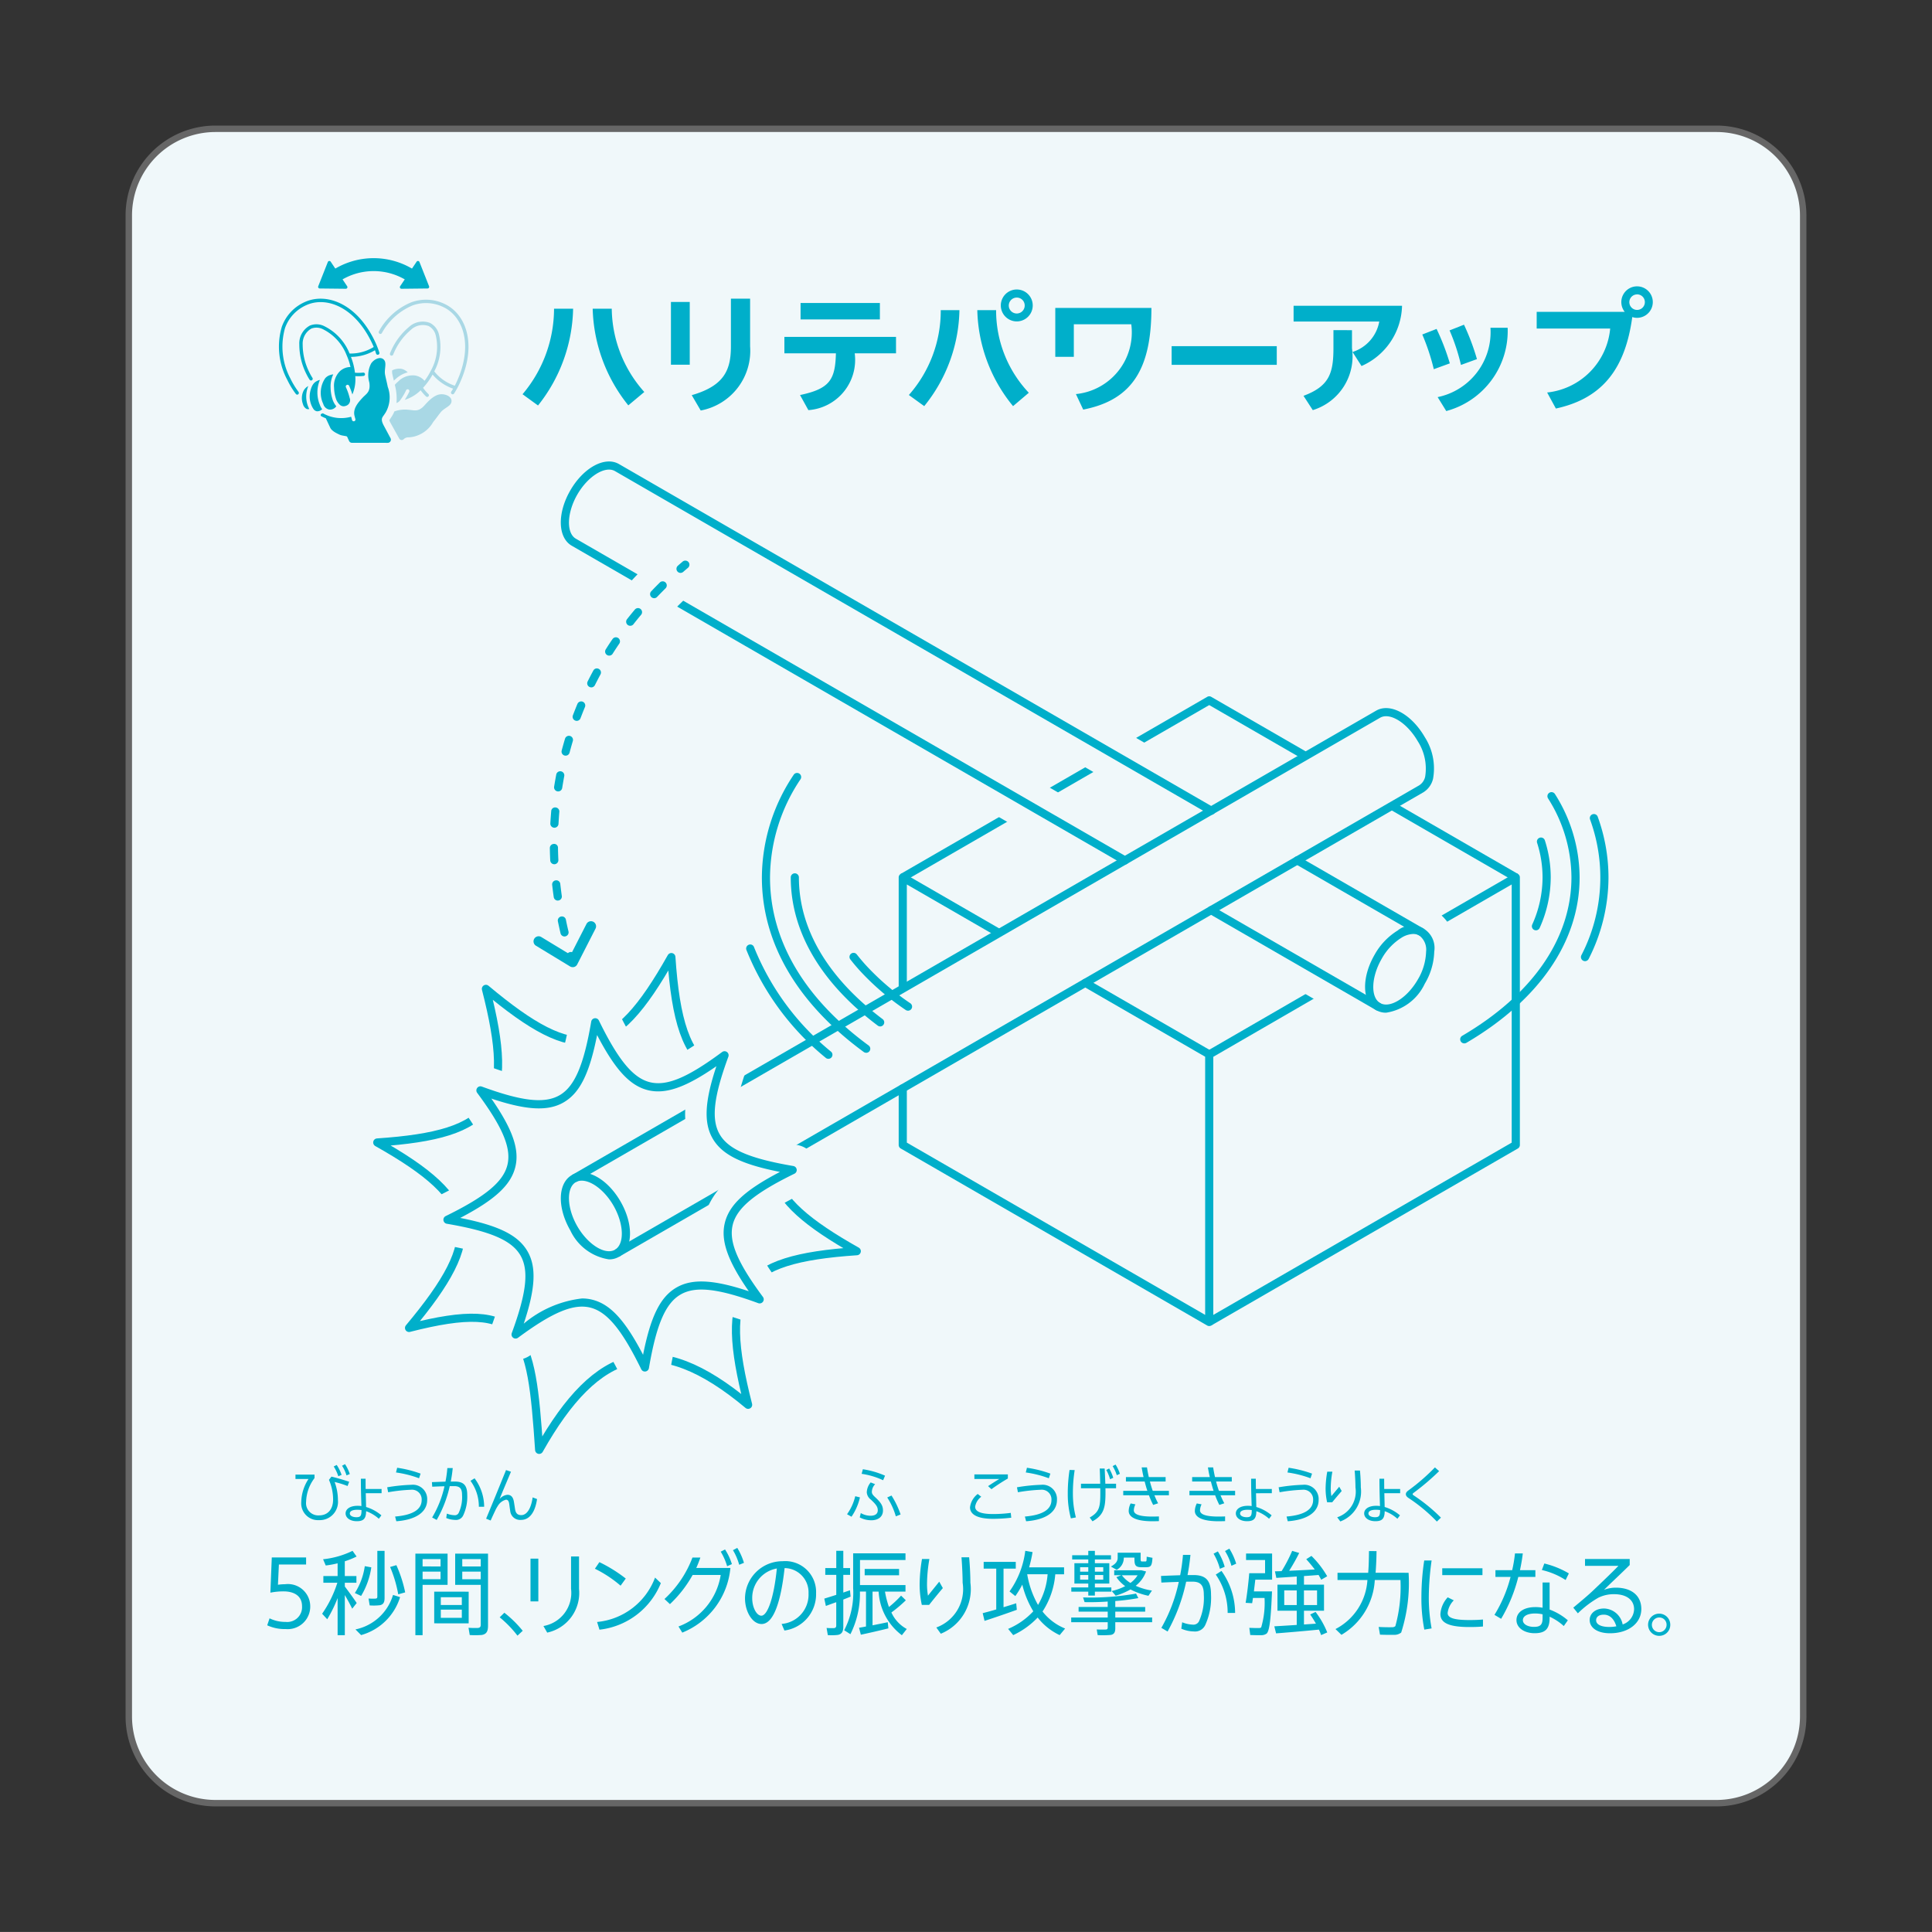 <svg xmlns="http://www.w3.org/2000/svg" viewBox="0 0 75 74.999"><rect x="0" y="0" width="75" height="74.999" fill="#333333" stroke="none"/><defs><style>.cls-1,.cls-6{fill:none;}.cls-2{fill:#f0f8fa;}.cls-3{fill:#666;}.cls-4{fill:#00afca;}.cls-5{fill:#a9d8e5;}.cls-6{stroke:#00afca;stroke-linecap:round;stroke-linejoin:round;stroke-width:0.316px;}</style></defs><title>アセット 4002</title><g id="レイヤー_2" data-name="レイヤー 2"><g id="レイヤー_2-2" data-name="レイヤー 2"><path class="cls-1" d="M8.363-0H66.638a8.361,8.361,0,0,1,8.361,8.361V66.637a8.362,8.362,0,0,1-8.362,8.362H8.362A8.361,8.361,0,0,1,0,66.638V8.362A8.362,8.362,0,0,1,8.363-0Z" transform="translate(75 -0) rotate(90)"/><rect class="cls-2" x="5" y="5" width="65" height="65" rx="3.362" transform="translate(74.999 -0) rotate(90)"/><path class="cls-3" d="M66.638,70.124H8.362A3.49,3.49,0,0,1,4.875,66.638V8.361A3.49,3.49,0,0,1,8.362,4.875H66.638A3.49,3.49,0,0,1,70.125,8.361V66.638A3.49,3.49,0,0,1,66.638,70.124ZM8.362,5.125A3.241,3.241,0,0,0,5.125,8.361V66.638A3.241,3.241,0,0,0,8.362,69.874H66.638A3.241,3.241,0,0,0,69.875,66.638V8.361A3.241,3.241,0,0,0,66.638,5.125Z"/><path class="cls-4" d="M33.055,58.879l-.173-.097a1.973,1.973,0,0,0,.318-.699l.183.045A2.178,2.178,0,0,1,33.055,58.879Zm.764.137a.94.94,0,0,1-.444-.111l.041-.168a.762.762,0,0,0,.377.104c.18,0,.282-.073.282-.211,0-.123-.052-.215-.268-.415a.385.385,0,0,1-.159-.282.63.63,0,0,1,.152-.386l.173.069a.441.441,0,0,0-.128.297c0,.078.045.131.14.218.225.208.292.334.292.51C34.276,58.867,34.11,59.017,33.818,59.017Zm.464-1.553a2.967,2.967,0,0,0-.834-.249l.047-.178a3.387,3.387,0,0,1,.861.249Zm.493,1.401a2.697,2.697,0,0,0-.334-.732l.166-.076a3.394,3.394,0,0,1,.353.735Z"/><path class="cls-4" d="M13.493,57.687a3.721,3.721,0,0,0-.503-.156,2,2,0,0,1,.128.7.708.708,0,0,1-.73.78.652.652,0,0,1-.693-.702,1.69,1.69,0,0,1,.28-.894h-.505v-.171h.74v.135a1.588,1.588,0,0,0-.327.922.474.474,0,0,0,.502.526c.337,0,.546-.23.546-.619a1.923,1.923,0,0,0-.161-.761l.097-.125c.261.064.498.137.688.199Zm-.36-.379a1.623,1.623,0,0,0-.178-.38l.116-.059a1.653,1.653,0,0,1,.19.386Zm.318-.033a1.449,1.449,0,0,0-.173-.375l.116-.062a1.621,1.621,0,0,1,.185.384Z"/><path class="cls-4" d="M14.706,58.958a1.47,1.47,0,0,0-.493-.294c-.005.287-.095.389-.363.389-.263,0-.434-.135-.434-.301,0-.173.175-.297.467-.297a.963.963,0,0,1,.147.01c-.007-.242-.021-.602-.021-1.062h.183c0,.142.002.277.002.4h.619v.164h-.614c.005.216.01.396.012.534a1.64,1.64,0,0,1,.595.325Zm-.835-.349c-.192,0-.291.054-.291.145,0,.085.107.144.256.144.164,0,.197-.057.197-.277A1.171,1.171,0,0,0,13.871,58.609Z"/><path class="cls-4" d="M15.385,59.055l-.047-.183c.709-.059,1.031-.285,1.031-.642a.375.375,0,0,0-.412-.398,6.602,6.602,0,0,0-.889.097l-.038-.192a6.752,6.752,0,0,1,.939-.097.556.556,0,0,1,.614.59C16.582,58.699,16.146,59,15.385,59.055Zm.882-1.669a4.191,4.191,0,0,0-.894-.225l.045-.183a4.56,4.56,0,0,1,.91.228Z"/><path class="cls-4" d="M17.498,57.516c.055-.002.109-.002.157-.002.353,0,.483.156.483.519a1.693,1.693,0,0,1-.156.794.307.307,0,0,1-.32.175.921.921,0,0,1-.339-.073l.024-.171a.876.876,0,0,0,.289.062.167.167,0,0,0,.166-.081,1.429,1.429,0,0,0,.135-.704c0-.244-.08-.344-.31-.344-.05,0-.107,0-.168.002a4.634,4.634,0,0,1-.507,1.311l-.176-.095a4.093,4.093,0,0,0,.479-1.212c-.147.002-.308.01-.476.017l-.012-.178c.194-.007.37-.014.526-.019a4.454,4.454,0,0,0,.073-.526h.209A5.27,5.27,0,0,1,17.498,57.516Zm1.091.977a1.689,1.689,0,0,0-.325-1.008l.159-.097a1.854,1.854,0,0,1,.372,1.105Z"/><path class="cls-4" d="M20.228,59.002a.385.385,0,0,1-.422-.353c-.017-.102-.029-.202-.038-.27-.017-.105-.05-.161-.128-.161a.522.522,0,0,0-.315.242,1.265,1.265,0,0,0-.1.18c-.059.125-.104.22-.178.386l-.176-.071c.216-.517.517-1.252.773-1.887l.192.064c-.187.448-.332.78-.441,1.059a.459.459,0,0,1,.303-.163c.154,0,.223.107.251.265.017.1.029.183.045.287.026.18.111.237.242.237.204,0,.377-.23.441-.688l.171.064C20.778,58.683,20.57,59.002,20.228,59.002Z"/><path class="cls-4" d="M38.547,58.96c-.614,0-.891-.173-.891-.446a.772.772,0,0,1,.299-.519l.137.109a.605.605,0,0,0-.237.384c0,.168.168.287.7.287a5.302,5.302,0,0,0,.683-.045l.019.187A5.94,5.94,0,0,1,38.547,58.96ZM38.488,57.81l-.131-.119c.152-.102.318-.207.436-.278h-.968v-.178h1.3v.161A7.237,7.237,0,0,0,38.488,57.81Z"/><path class="cls-4" d="M39.833,59.055l-.047-.183c.709-.059,1.031-.285,1.031-.642a.375.375,0,0,0-.412-.398,6.602,6.602,0,0,0-.889.097l-.038-.192a6.752,6.752,0,0,1,.939-.097.556.556,0,0,1,.614.59C41.03,58.699,40.594,59,39.833,59.055Zm.882-1.669a4.191,4.191,0,0,0-.894-.225l.045-.183a4.56,4.56,0,0,1,.91.228Z"/><path class="cls-4" d="M41.572,58.943a3.538,3.538,0,0,1-.121-.917,6.052,6.052,0,0,1,.069-.963l.199.005a5.797,5.797,0,0,0-.069.951,3.656,3.656,0,0,0,.116.887Zm.839.114-.109-.147c.384-.218.412-.42.412-.965,0-.05,0-.107-.002-.171h-.749V57.599h.747c-.005-.199-.009-.42-.019-.59h.192c.01.171.019.391.026.59h.417v.176h-.413c.002.061.002.119.002.166C42.916,58.531,42.847,58.818,42.411,59.057Zm.681-1.634a1.578,1.578,0,0,0-.147-.358l.112-.059a1.568,1.568,0,0,1,.159.363Zm.261-.156a1.561,1.561,0,0,0-.161-.353l.114-.059a1.564,1.564,0,0,1,.168.358Z"/><path class="cls-4" d="M44.814,58.047a2.863,2.863,0,0,0,.144.31l-.192.064a3.213,3.213,0,0,1-.164-.375h-.998v-.173h.936c-.038-.114-.073-.235-.104-.361h-.728v-.173h.685c-.029-.121-.052-.247-.074-.375h.207c.019.125.042.251.071.375h.652v.173h-.609a3.726,3.726,0,0,0,.109.361h.628v.173ZM44.743,59.055c-.633,0-.927-.154-.927-.401a.667.667,0,0,1,.076-.291l.185.036a.562.562,0,0,0-.062.232c0,.166.254.242.716.242.059,0,.159-.002.258-.005V59.05C44.904,59.052,44.807,59.055,44.743,59.055Z"/><path class="cls-4" d="M47.382,58.047a2.937,2.937,0,0,0,.145.31l-.192.064a3.211,3.211,0,0,1-.163-.375h-.998v-.173h.937c-.038-.114-.073-.235-.104-.361h-.728v-.173h.685c-.029-.121-.052-.247-.073-.375H47.095c.019.125.043.251.071.375h.652v.173h-.609c.031.126.069.247.109.361h.629v.173Zm-.071,1.008c-.633,0-.927-.154-.927-.401a.671.671,0,0,1,.076-.291l.185.036a.566.566,0,0,0-.061.232c0,.166.254.242.716.242.059,0,.159-.002.258-.005V59.05C47.472,59.052,47.375,59.055,47.311,59.055Z"/><path class="cls-4" d="M49.265,58.958a1.469,1.469,0,0,0-.493-.294c-.005.287-.095.389-.363.389-.263,0-.434-.135-.434-.301,0-.173.176-.297.467-.297a.972.972,0,0,1,.147.01c-.007-.242-.021-.602-.021-1.062h.182c0,.142.003.277.003.4h.619v.164H48.758c.005.216.009.396.012.534a1.64,1.64,0,0,1,.595.325ZM48.431,58.609c-.192,0-.291.054-.291.145,0,.085.107.144.256.144.164,0,.197-.057.197-.277A1.162,1.162,0,0,0,48.431,58.609Z"/><path class="cls-4" d="M49.991,59.055l-.047-.183c.709-.059,1.031-.285,1.031-.642a.375.375,0,0,0-.412-.398,6.602,6.602,0,0,0-.889.097l-.038-.192a6.752,6.752,0,0,1,.939-.097.556.556,0,0,1,.614.59C51.189,58.699,50.752,59,49.991,59.055Zm.882-1.669a4.191,4.191,0,0,0-.894-.225l.045-.183a4.56,4.56,0,0,1,.91.228Z"/><path class="cls-4" d="M51.716,58.318h-.197a2.41,2.41,0,0,1-.059-.541,3.913,3.913,0,0,1,.064-.647h.199a3.72,3.72,0,0,0-.064.64,1.661,1.661,0,0,0,.026.308c.083-.102.197-.235.303-.363l.097.166C51.963,58.021,51.832,58.175,51.716,58.318Zm.315.744-.121-.161a1.05,1.05,0,0,0,.709-1.157c0-.14-.01-.405-.031-.659h.206c.024.249.033.5.033.657A1.238,1.238,0,0,1,52.032,59.062Z"/><path class="cls-4" d="M54.247,58.958a1.465,1.465,0,0,0-.493-.294c-.005.287-.095.389-.363.389-.263,0-.434-.135-.434-.301,0-.173.175-.297.467-.297a.963.963,0,0,1,.147.01c-.007-.242-.021-.602-.021-1.062h.183c0,.142.002.277.002.4h.619v.164h-.614c.005.216.01.396.012.534a1.64,1.64,0,0,1,.595.325Zm-.834-.349c-.192,0-.291.054-.291.145,0,.085.107.144.256.144.164,0,.197-.057.197-.277A1.171,1.171,0,0,0,53.412,58.609Z"/><path class="cls-4" d="M55.779,59.067a6.389,6.389,0,0,0-1.1-.915c-.076-.052-.104-.097-.104-.147,0-.045.021-.09.102-.149a7.876,7.876,0,0,0,1.026-.891l.164.144a9.441,9.441,0,0,1-.969.827c-.043.031-.059.047-.059.066,0,.021.014.031.052.057a6.683,6.683,0,0,1,1.046.856Z"/><path class="cls-4" d="M11.09,63.24a1.615,1.615,0,0,1-.717-.146l.092-.271a1.367,1.367,0,0,0,.621.139.575.575,0,0,0,.639-.609c0-.434-.355-.576-.717-.576a2.602,2.602,0,0,0-.512.05l.055-1.367h1.332v.274H10.827l-.037.786a1.961,1.961,0,0,1,.28-.021.866.866,0,0,1,.973.836A.876.876,0,0,1,11.09,63.24Z"/><path class="cls-4" d="M13.847,62.229l-.174.22c-.068-.139-.174-.338-.287-.53V63.478h-.28V62.037a5.119,5.119,0,0,1-.403.822l-.198-.214a4.452,4.452,0,0,0,.591-1.203h-.543v-.26h.553v-.495a3.571,3.571,0,0,1-.461.085l-.103-.242a3.386,3.386,0,0,0,1.144-.327l.157.221a3.124,3.124,0,0,1-.458.185v.573h.451v.26H13.386v.146C13.553,61.809,13.741,62.069,13.847,62.229Zm.567-1.385a2.981,2.981,0,0,1-.396,1.11L13.775,61.841a2.624,2.624,0,0,0,.386-1.043Zm1.117,1.157a2.202,2.202,0,0,1-1.513,1.473l-.219-.22a1.929,1.929,0,0,0,1.458-1.339ZM14.929,60.204v1.83c0,.164-.044.256-.188.281a2.21,2.21,0,0,1-.39.007l-.044-.267a2.429,2.429,0,0,0,.269.003c.055-.003.072-.029.072-.075V60.204Zm.458.555a5.02,5.02,0,0,1,.342,1.057l-.27.075A4.878,4.878,0,0,0,15.144,60.83Z"/><path class="cls-4" d="M16.405,60.311h.97V61.524h-.97v1.954h-.28V60.311h.28Zm.697.498V60.524h-.697v.285Zm-.697.2v.295h.697v-.295Zm1.789.78v1.228H16.856V61.788Zm-1.082.516h.816v-.302h-.816Zm0,.498h.816v-.317h-.816Zm1.714-2.491h.119v2.798c0,.206-.051.327-.242.359a3.308,3.308,0,0,1-.468.003L18.188,63.19a3.414,3.414,0,0,0,.362.007c.089-.007.113-.05.113-.132V61.524h-.993V60.311h1.157Zm-.164.498V60.524h-.717v.285Zm-.717.2v.295h.717v-.295Z"/><path class="cls-4" d="M20.088,63.496a4.301,4.301,0,0,0-.69-.712l.181-.178a4.442,4.442,0,0,1,.713.701Z"/><path class="cls-4" d="M20.594,62.165V60.506h.304V62.165Zm.649,1.213-.147-.256a1.305,1.305,0,0,0,1.072-1.445V60.421h.31v1.26A1.576,1.576,0,0,1,21.242,63.378Z"/><path class="cls-4" d="M24.091,61.556a4.668,4.668,0,0,0-.997-.658l.174-.256a5.615,5.615,0,0,1,1.024.637Zm-.82,1.708-.092-.299a2.672,2.672,0,0,0,2.25-1.723l.225.214A2.918,2.918,0,0,1,23.272,63.264Z"/><path class="cls-4" d="M27.029,60.869h1.325a3.006,3.006,0,0,1-1.868,2.509l-.147-.238a2.564,2.564,0,0,0,1.639-2H26.888a4.688,4.688,0,0,1-.881,1.132l-.212-.199a4.195,4.195,0,0,0,1.086-1.609h.307C27.144,60.595,27.09,60.734,27.029,60.869Zm1.198-.068a2.353,2.353,0,0,0-.249-.566l.168-.085a2.263,2.263,0,0,1,.266.569Zm.468-.057a2.236,2.236,0,0,0-.242-.566l.168-.089a2.435,2.435,0,0,1,.259.58Z"/><path class="cls-4" d="M30.451,63.297l-.109-.256a1.138,1.138,0,0,0,1.045-1.185.94.94,0,0,0-.929-.983c-.14,1.267-.417,2.171-.895,2.171-.358,0-.642-.484-.642-.996a1.454,1.454,0,0,1,1.458-1.442,1.197,1.197,0,0,1,1.301,1.242A1.419,1.419,0,0,1,30.451,63.297Zm-1.25-1.256c0,.363.171.68.355.68.232,0,.485-.666.601-1.833A1.158,1.158,0,0,0,29.201,62.04Z"/><path class="cls-4" d="M32.464,61.912v-.776h-.427v-.264h.427v-.669h.273v.669h.263v.264h-.263v.687c.092-.032.181-.061.259-.089l.024.246c-.085.036-.181.075-.283.114v1.047c0,.188-.051.299-.219.327a2.133,2.133,0,0,1-.382.007l-.048-.278a2.792,2.792,0,0,0,.283.007c.072-.007.092-.043.092-.107v-.9c-.154.053-.297.107-.403.146l-.061-.285C32.116,62.022,32.286,61.969,32.464,61.912Zm1.154,1.228V61.784h-.236a3.494,3.494,0,0,1-.369,1.655l-.242-.153a3.153,3.153,0,0,0,.348-1.634V60.3h2.032v.26H33.385v.972h1.766v.253h-.796a3.569,3.569,0,0,0,.154.598,3.994,3.994,0,0,0,.471-.441l.184.181a5.186,5.186,0,0,1-.56.473,1.37,1.37,0,0,0,.597.641l-.191.242a2.27,2.27,0,0,1-.902-1.694h-.236v1.31c.208-.043.427-.085.591-.121l.024.239c-.314.078-.792.189-1.069.246L33.348,63.19C33.423,63.176,33.516,63.161,33.618,63.14Zm1.284-2.235v.246H33.567v-.246Z"/><path class="cls-4" d="M36.068,62.303h-.283a3.742,3.742,0,0,1-.085-.812,6.105,6.105,0,0,1,.092-.971h.287a5.78,5.78,0,0,0-.092.961,2.58,2.58,0,0,0,.037.463c.12-.153.283-.352.437-.544l.14.249C36.423,61.859,36.235,62.09,36.068,62.303Zm.454,1.118-.174-.242a1.584,1.584,0,0,0,1.021-1.737c0-.21-.014-.608-.044-.989h.297c.034.374.048.751.048.986A1.869,1.869,0,0,1,36.522,63.421Z"/><path class="cls-4" d="M38.674,62.478V60.894h-.488V60.631H39.432v.263h-.475v1.498c.178-.054.348-.107.492-.153l.024.253c-.369.135-.932.327-1.253.43l-.072-.299C38.281,62.588,38.473,62.539,38.674,62.478Zm2.674.741-.212.256a2.351,2.351,0,0,1-.854-.683,3.118,3.118,0,0,1-.949.683l-.198-.242a2.821,2.821,0,0,0,.977-.683,3.712,3.712,0,0,1-.427-1.035,3.609,3.609,0,0,1-.27.445l-.225-.181a3.446,3.446,0,0,0,.611-1.577l.283.05a5.361,5.361,0,0,1-.133.591h1.356v.271h-.341a3.1,3.1,0,0,1-.495,1.445A2.121,2.121,0,0,0,41.347,63.219Zm-1.052-.915a2.74,2.74,0,0,0,.372-1.192h-.792A3.628,3.628,0,0,0,40.296,62.303Z"/><path class="cls-4" d="M43.002,62.791v-.228H41.871v-.181h1.13v-.21c-.318.022-.639.029-.898.022l-.058-.182a10.004,10.004,0,0,0,2.056-.149l.089.175a8.432,8.432,0,0,1-.895.114v.231h1.161v.181h-1.161v.228H44.726v.181H43.295v.239c0,.149-.044.235-.181.256a3.661,3.661,0,0,1-.502.007l-.037-.22c.12.007.304.007.355.003.054-.003.072-.029.072-.078v-.207H41.584v-.181Zm-.755-1.167v-.15h-.539v-.79h.539v-.146h-.625v-.164h.625v-.171h.256v.171H43.128v.164h-.625v.146h.56v.79h-.56v.15h.639v.164h-.639v.153h-.256v-.153h-.659V61.624Zm-.317-.612h.317v-.175h-.317Zm0,.31h.317v-.181h-.317Zm.898-.31v-.175h-.325v.175Zm0,.31v-.181h-.325v.181ZM44.163,60.275h.116v.238c0,.086.01.103.055.103h.126c.048,0,.051-.011.054-.185l.225.043c-.02.324-.065.363-.256.366h-.178c-.222-.007-.266-.068-.266-.327v-.046h-.413V60.485a.525.525,0,0,1-.276.456l-.225-.128c.195-.107.263-.21.263-.338V60.275h.775Zm.556,1.47-.137.203a2.668,2.668,0,0,1-.697-.246,2.705,2.705,0,0,1-.574.242l-.154-.181a2.138,2.138,0,0,0,.523-.189,1.409,1.409,0,0,1-.342-.349l.188-.075h-.273v-.192h1.059c.01.003.02.007.178.046a1.218,1.218,0,0,1-.403.556A2.371,2.371,0,0,0,44.719,61.745Zm-.837-.295a1.038,1.038,0,0,0,.28-.299h-.612A1.204,1.204,0,0,0,43.882,61.449Z"/><path class="cls-4" d="M46.1,61.143h.229c.502,0,.683.228.683.765a2.558,2.558,0,0,1-.219,1.164.437.437,0,0,1-.454.26,1.24,1.24,0,0,1-.481-.107l.034-.249a1.175,1.175,0,0,0,.41.092.243.243,0,0,0,.239-.121,2.195,2.195,0,0,0,.191-1.039c0-.359-.116-.509-.444-.509-.071,0-.154,0-.242.003a6.899,6.899,0,0,1-.72,1.933l-.242-.142a6.176,6.176,0,0,0,.676-1.783c-.208.004-.437.014-.676.025l-.014-.256c.273-.014.522-.021.744-.029a7.045,7.045,0,0,0,.109-.79h.29C46.188,60.617,46.151,60.88,46.1,61.143Zm1.256-.242a2.268,2.268,0,0,0-.246-.587l.167-.089a2.33,2.33,0,0,1,.266.598Zm.301,1.712a2.585,2.585,0,0,0-.461-1.488l.222-.142a2.816,2.816,0,0,1,.529,1.63Zm.147-1.829a2.159,2.159,0,0,0-.249-.573l.168-.093a2.423,2.423,0,0,1,.266.584Z"/><path class="cls-4" d="M49.246,61.777h.133c-.041,1.014-.092,1.545-.212,1.641a.36.36,0,0,1-.212.06c-.095.004-.297-.003-.42-.007l-.037-.278c.109.003.297.011.383.007a.122.122,0,0,0,.078-.025,3.355,3.355,0,0,0,.13-1.142H48.639c-.01.075-.02.142-.031.203l-.253-.014c.051-.285.113-.801.14-1.149h.615v-.513H48.372v-.253H49.383V61.321h-.652c-.017.149-.037.306-.054.456h.57Zm1.093,1.303v-.552h-.748V61.517h.748v-.317c-.297.022-.584.039-.792.054l-.054-.256c.075,0,.16-.003.259-.007a5.663,5.663,0,0,0,.41-.787l.273.082a7.547,7.547,0,0,1-.39.691c.324-.014.693-.032.994-.05-.096-.128-.208-.264-.331-.399l.202-.128a3.65,3.65,0,0,1,.611.79l-.232.135c-.03-.061-.065-.121-.102-.185-.167.014-.365.029-.567.042V61.517h.778v1.011h-.778v.534c.164-.011.321-.021.464-.032-.065-.117-.14-.235-.222-.356l.208-.1a3.457,3.457,0,0,1,.454.797l-.239.103a1.92,1.92,0,0,0-.085-.213c-.492.05-1.243.114-1.663.146l-.068-.274C49.683,63.122,50.008,63.101,50.339,63.08Zm-.485-.772h.485v-.569H49.854Zm1.274,0v-.569h-.509v.569Z"/><path class="cls-4" d="M54.53,61.055h.151a6.312,6.312,0,0,1-.287,2.32.42.42,0,0,1-.277.089c-.123.003-.389,0-.546-.007l-.051-.299c.154.01.406.014.522.01a.177.177,0,0,0,.126-.042,5.741,5.741,0,0,0,.198-1.79h-.997a2.631,2.631,0,0,1-1.294,2.128l-.232-.224a2.299,2.299,0,0,0,1.24-1.904h-1.161v-.281h1.191c.024-.281.027-.566.031-.844l.293.003c-.003.278-.014.559-.037.84h1.13Z"/><path class="cls-4" d="M55.292,63.261a6.338,6.338,0,0,1-.113-1.288,9.478,9.478,0,0,1,.109-1.395h.287a10.734,10.734,0,0,0-.109,1.388,6.595,6.595,0,0,0,.109,1.249Zm1.748-.1c-.816,0-1.124-.171-1.124-.505a1.067,1.067,0,0,1,.284-.648l.236.117a.835.835,0,0,0-.239.491c0,.185.232.274.843.274.164,0,.341-.003.529-.021v.271C57.385,63.158,57.208,63.161,57.041,63.161Zm-1.052-2.015V60.88h1.561v.267Z"/><path class="cls-4" d="M59.005,60.955h.598v.26h-.663a6.06,6.06,0,0,1-.666,1.627l-.259-.153a5.32,5.32,0,0,0,.625-1.474h-.587v-.26h.649a5.272,5.272,0,0,0,.109-.651h.304C59.091,60.51,59.053,60.731,59.005,60.955Zm1.701,2.168a2.102,2.102,0,0,0-.55-.363v.043c0,.438-.174.598-.584.598-.393,0-.703-.207-.703-.509,0-.306.287-.505.734-.505a1.466,1.466,0,0,1,.28.025v-.979H60.156v1.05a2.305,2.305,0,0,1,.707.417Zm-1.117-.488c-.273,0-.471.092-.471.26,0,.16.195.26.427.26.249,0,.338-.078.338-.349v-.139A1.355,1.355,0,0,0,59.589,62.635Zm1.188-1.299a2.887,2.887,0,0,0-.922-.388l.095-.253a3.41,3.41,0,0,1,.953.385Z"/><path class="cls-4" d="M62.5,63.403c-.485,0-.789-.21-.789-.516,0-.249.222-.445.556-.445a.754.754,0,0,1,.724.619.644.644,0,0,0,.444-.591c0-.349-.277-.584-.779-.584a1.354,1.354,0,0,0-.604.135,3.859,3.859,0,0,0-.799.608l-.178-.22c.232-.196.57-.473.799-.694.242-.231.69-.655.953-.929H61.53v-.267h1.735v.235c-.307.306-.772.737-.997.964a1.264,1.264,0,0,1,.454-.085c.646,0,.994.335.994.829C63.715,63.015,63.213,63.403,62.5,63.403Zm-.242-.722c-.195,0-.297.092-.297.217,0,.16.188.26.509.26a1.358,1.358,0,0,0,.276-.025C62.667,62.866,62.506,62.681,62.257,62.681Z"/><path class="cls-4" d="M64.423,63.503a.431.431,0,1,1,.417-.424A.425.425,0,0,1,64.423,63.503Zm0-.712a.285.285,0,1,0,.273.288A.279.279,0,0,0,64.423,62.791Z"/><path class="cls-4" d="M20.886,15.741l-.601-.437a5.152,5.152,0,0,0,1.223-3.32h.74A6.211,6.211,0,0,1,20.886,15.741Zm3.505-.005a6.234,6.234,0,0,1-1.383-3.752h.74a4.927,4.927,0,0,0,1.264,3.233Z"/><path class="cls-4" d="M26.046,14.158V11.722h.73v2.436ZM27.202,15.936l-.349-.596c1.274-.365,1.521-.992,1.521-1.897V11.593h.745v1.85A2.359,2.359,0,0,1,27.202,15.936Z"/><path class="cls-4" d="M31.381,15.921l-.324-.586c1.156-.242,1.367-.596,1.393-1.619H30.45v-.637h4.333v.637H33.18A1.956,1.956,0,0,1,31.381,15.921Zm-.303-3.521v-.637h3.079v.637Z"/><path class="cls-4" d="M35.878,15.766l-.596-.432A4.946,4.946,0,0,0,36.52,12.04h.725A6.082,6.082,0,0,1,35.878,15.766Zm3.449,0A6.069,6.069,0,0,1,37.939,12.04h.73a4.644,4.644,0,0,0,1.269,3.207Zm.144-3.289a.619.619,0,0,1,0-1.239.619.619,0,1,1,0,1.239Zm.005-.925a.309.309,0,1,0,.303.308A.306.306,0,0,0,39.476,11.552Z"/><path class="cls-4" d="M42.05,15.9l-.283-.602a2.407,2.407,0,0,0,2.149-2.709H41.686v1.264H40.966V11.953h3.732C44.697,14.281,43.978,15.525,42.05,15.9Z"/><path class="cls-4" d="M45.483,14.163v-.725h4.081v.725Z"/><path class="cls-4" d="M52.854,14.209l-.349-.545a1.522,1.522,0,0,0,1.038-1.182H50.217v-.612h4.21A2.623,2.623,0,0,1,52.854,14.209ZM50.962,15.921l-.36-.555c.992-.37,1.162-.869,1.162-1.85v-.699H52.484v.704A2.184,2.184,0,0,1,50.962,15.921Z"/><path class="cls-4" d="M55.66,14.332a8.397,8.397,0,0,0-.447-1.347l.555-.216A9.084,9.084,0,0,1,56.282,14.106Zm.483,1.624-.334-.54a2.574,2.574,0,0,0,2.05-2.693h.668A3.22,3.22,0,0,1,56.143,15.957Zm.571-1.789a7.71,7.71,0,0,0-.442-1.341l.56-.221a9.012,9.012,0,0,1,.503,1.336Z"/><path class="cls-4" d="M60.399,15.859l-.339-.622a2.749,2.749,0,0,0,2.447-2.483H59.654v-.647h3.418a.611.611,0,1,1,.478.231.543.543,0,0,1-.185-.031C63.097,14.26,62.254,15.458,60.399,15.859Zm3.156-4.43a.301.301,0,1,0,.298.298A.299.299,0,0,0,63.555,11.428Z"/><path class="cls-4" d="M11.91,15.175a1.223,1.223,0,0,1,.057-.189.464.464,0,0,0-.172.163.653.653,0,0,0-.035.537.298.298,0,0,0,.14.188.173.173,0,0,0,.106.004A1.049,1.049,0,0,1,11.91,15.175Zm.597.708a.528.528,0,0,1-.087-.159,1.255,1.255,0,0,1-.001-.975.35.35,0,0,0-.084.026l-.012.006c-.094.049-.211.109-.281.424a.877.877,0,0,0,.123.668.203.203,0,0,0,.137.093A.259.259,0,0,0,12.507,15.883Zm.327-.831a1.094,1.094,0,0,1,.103-.519.563.563,0,0,0-.175.047.402.402,0,0,0-.137.103,1.004,1.004,0,0,0-.076.997.301.301,0,0,0,.235.22.297.297,0,0,0,.271-.129.804.804,0,0,1-.148-.271A1.573,1.573,0,0,1,12.834,15.052Zm2.042-1.112c-.13-.1-.349.002-.465.164a.971.971,0,0,0-.075.738c.059.375-.112.438-.258.595-.182.196-.405.446-.304.746l-.001 0c.011.042.023.083.023.084a.068.068,0,0,1-.13.04l-.001-.002-.001-.004-0-.002-.002-.008-0-.001c-.007-.023-.02-.072-.03-.112a1.44,1.44,0,0,1-1.081-.126.05.05,0,0,0-.047,0l-.023.012-.001 0a.053.053,0,0,0-.004.095q.085.044.173.08l.17.364c.062.133.26.222.365.271s.275.045.291.079l.077.166a.123.123,0,0,0,.111.071l1.388.001a.123.123,0,0,0,.109-.181c-.103-.193-.253-.473-.257-.48-.14-.258-.066-.32-.003-.411.024-.035.048-.07.072-.108l0,0a1.177,1.177,0,0,0,.08-.995l-0-0c-.031-.163-.071-.308-.102-.464C14.903,14.319,15.043,14.068,14.876,13.94Zm-3.603.753a2.633,2.633,0,0,1-.207-1.963,1.53,1.53,0,0,1,.813-.879c.766-.357,1.895.039,2.571,1.487.021.045.04.089.058.132a1.689,1.689,0,0,1-.938.253A2.018,2.018,0,0,0,12.559,12.647a.679.679,0,0,0-.531-.008l-0.0 0a.788.788,0,0,0-.409.734,2.535,2.535,0,0,0,.268,1.132,2.012,2.012,0,0,0,.132.236.065.065,0,0,0,.098.013l.001-.001a.066.066,0,0,0,.011-.085,1.859,1.859,0,0,1-.123-.22,2.404,2.404,0,0,1-.256-1.071.673.673,0,0,1,.333-.62l0,0a.552.552,0,0,1,.429.011,1.892,1.892,0,0,1,.944,1.021l.012.028q.017.04.033.081l.003.008q.016.042.03.083l.001.003q.015.044.028.089l.001.004c.007.024.014.049.02.073l.012.048.006.023.004.018a.615.615,0,0,0-.403.156.79.79,0,0,0-.234.647,1.438,1.438,0,0,0,.065.403.549.549,0,0,0,.18.279.222.222,0,0,0,.208.024.227.227,0,0,0,.152-.306,2.256,2.256,0,0,0-.146-.418.067.067,0,0,1,.034-.088l.001-.001a.068.068,0,0,1,.09.035c.024.055.045.106.064.153l.015.04.017.049c.011.032.021.062.03.093a1.502,1.502,0,0,0,.113-.712,1.855,1.855,0,0,0,.319-.007.065.065,0,0,0,.059-.065v-.001a.065.065,0,0,0-.072-.064,1.712,1.712,0,0,1-.318.005,2.544,2.544,0,0,0-.156-.615,1.821,1.821,0,0,0,.932-.258c.016.044.03.087.043.13a.066.066,0,0,0,.076.045l.001-0a.065.065,0,0,0,.05-.083,3.195,3.195,0,0,0-.158-.407c-.713-1.526-1.921-1.935-2.746-1.551a1.659,1.659,0,0,0-.881.953A2.725,2.725,0,0,0,11.154,14.749a3.162,3.162,0,0,0,.332.545.064.064,0,0,0,.114-.025l0-.002a.065.065,0,0,0-.011-.054A3.062,3.062,0,0,1,11.273,14.693Z"/><path class="cls-5" d="M17.259,11.799a1.659,1.659,0,0,0-1.297-.062A2.531,2.531,0,0,0,14.709,12.863a.066.066,0,0,0-.001.065l.001.001a.065.065,0,0,0,.113.004,2.44,2.44,0,0,1,1.187-1.073,1.53,1.53,0,0,1,1.196.058c.766.357,1.189,1.477.514,2.926-.021.045-.042.088-.064.129a1.689,1.689,0,0,1-.797-.556,2.018,2.018,0,0,0,.174-1.467.679.679,0,0,0-.335-.412l-0,0a.788.788,0,0,0-.825.159,2.536,2.536,0,0,0-.695.933c-.013.028-.026.058-.037.089a.065.065,0,0,0,.021.075h0a.066.066,0,0,0,.101-.028c.011-.028.023-.055.035-.08a2.404,2.404,0,0,1,.656-.884.673.673,0,0,1,.689-.144l0.0 0a.552.552,0,0,1,.267.336,1.892,1.892,0,0,1-.175,1.38l-.014.027q-.02.039-.041.077l-.004.007q-.022.039-.044.077l-.002.003q-.024.04-.05.079l-.002.004c-.014.021-.028.042-.043.062l-.029.04-.014.019-.011.014a.615.615,0,0,0-.378-.208.79.79,0,0,0-.646.236,1.31,1.31,0,0,0-.129.127l-0.0.001a2.078,2.078,0,0,1,.065.706.292.292,0,0,0,.147-.114,2.254,2.254,0,0,0,.226-.381.067.067,0,0,1,.09-.031l.001.001a.068.068,0,0,1,.031.091c-.027.054-.052.103-.077.147l-.021.037-.026.045c-.017.029-.034.056-.052.082a1.502,1.502,0,0,0,.618-.371,1.855,1.855,0,0,0,.21.24.065.065,0,0,0,.087.003l.001-.001a.065.065,0,0,0,.003-.097,1.712,1.712,0,0,1-.208-.241,2.544,2.544,0,0,0,.371-.515,1.821,1.821,0,0,0,.796.548c-.023.04-.047.079-.072.117a.066.066,0,0,0,.014.087l.001.001a.065.065,0,0,0,.095-.015,3.194,3.194,0,0,0,.21-.382C18.548,13.372,18.085,12.184,17.259,11.799Zm-1.97,2.979c.027-.027.053-.051.076-.07a1.094,1.094,0,0,1,.464-.254.563.563,0,0,0-.149-.104.402.402,0,0,0-.167-.039.672.672,0,0,0-.288.065.466.466,0,0,0,.001.124c.013.067.029.132.045.2Zm1.816.528c-.136.01-.327.089-.614.418-.25.286-.408.196-.622.185a1.207,1.207,0,0,0-.559.062,1.148,1.148,0,0,1-.101.195l-.001.001c-.012.019-.023.037-.035.054l-.061.095a.623.623,0,0,0,.038.082c.016.028.228.41.351.63a.106.106,0,0,0,.169.022.263.263,0,0,1,.203-.072c.042-.004.085-.008.129-.015l0,0a1.177,1.177,0,0,0,.813-.578l0-0c.105-.129.19-.252.29-.377.149-.187.432-.241.423-.451C17.523,15.393,17.304,15.291,17.106,15.306Z"/><path class="cls-4" d="M13.423,11.21l-1.011-.011a.063.063,0,0,1-.058-.087l.372-.94a.063.063,0,0,1,.112-.012l.638.951A.063.063,0,0,1,13.423,11.21Z"/><path class="cls-4" d="M15.905,10.969a2.423,2.423,0,0,0-2.8,0l-.293-.41a2.936,2.936,0,0,1,3.386,0Z"/><path class="cls-4" d="M15.587,11.21l1.011-.011a.063.063,0,0,0,.058-.087l-.372-.94a.063.063,0,0,0-.112-.012l-.638.951A.063.063,0,0,0,15.587,11.21Z"/><path class="cls-4" d="M35.203,38.389h-.316V34.062a.158.158,0,0,1,.079-.137.153.153,0,0,1,.158,0l3.745,2.162-.158.273-3.508-2.025Z"/><rect class="cls-4" x="56.28" y="29.894" width="0.316" height="5.554" transform="translate(-0.078 65.207) rotate(-59.995)"/><path class="cls-4" d="M35.124,34.196l-.158-.273,11.897-6.871a.153.153,0,0,1,.158,0l3.747,2.163-.158.273-3.668-2.117Z"/><path class="cls-4" d="M46.942,51.477a.153.153,0,0,1-.079-.021L34.966,44.584a.158.158,0,0,1-.079-.137V42.25a.158.158,0,0,1,.316,0v2.106L46.784,51.044V41.022L42.056,38.293a.158.158,0,0,1-.058-.216.156.156,0,0,1,.216-.058L47.021,40.794a.158.158,0,0,1,.079.137v10.388a.158.158,0,0,1-.079.137A.153.153,0,0,1,46.942,51.477Z"/><path class="cls-4" d="M47.021,51.455l-.158-.273,11.821-6.825V34.334L55.251,36.316l-.158-.273,3.671-2.12a.153.153,0,0,1,.158,0,.158.158,0,0,1,.079.137v10.388a.158.158,0,0,1-.079.137Z"/><rect class="cls-4" x="46.565" y="39.363" width="5.639" height="0.316" transform="translate(-13.153 30.044) rotate(-30.052)"/><path class="cls-2" d="M53.497,40.064a.972.972,0,0,1-.493-.133l-6.481-3.742a.988.988,0,1,1,.988-1.711l6.481,3.742a.988.988,0,0,1-.495,1.844Z"/><path class="cls-2" d="M43.668,34.39a.972.972,0,0,1-.493-.133L21.782,21.904c-.965-.557-1.12-1.968-.362-3.282.76-1.314,2.061-1.884,3.024-1.328L47.509,30.612a.988.988,0,1,1-.988,1.711l-22.918-13.232a1.664,1.664,0,0,0-.686,1.187L44.163,32.546a.988.988,0,0,1-.495,1.844Z"/><path class="cls-2" d="M55.17,37.166a.972.972,0,0,1-.493-.133l-4.81-2.777a.988.988,0,1,1,.988-1.711L55.665,35.322a.988.988,0,0,1-.495,1.844Z"/><path class="cls-2" d="M53.803,40.145a1.584,1.584,0,0,1-.799-.212c-.965-.558-1.12-1.969-.362-3.283a3.393,3.393,0,0,1,1.199-1.245,1.696,1.696,0,0,1,2.666,1.539,3.407,3.407,0,0,1-.479,1.661l-.001.001A2.76,2.76,0,0,1,53.803,40.145Zm1.369-2.034h0Z"/><path class="cls-4" d="M53.498,39.234a.156.156,0,0,1-.079-.021L46.938,35.471a.158.158,0,0,1-.058-.216.156.156,0,0,1,.216-.058l6.481,3.742a.158.158,0,0,1-.079.295Z"/><path class="cls-4" d="M43.669,33.56a.156.156,0,0,1-.079-.021L22.197,21.186c-.546-.314-.571-1.259-.058-2.148s1.345-1.338,1.89-1.023L47.094,31.331a.158.158,0,1,1-.158.273L23.871,18.287c-.378-.216-1.047.198-1.458.908-.41.712-.437,1.498-.058,1.717L43.748,33.265a.158.158,0,0,1-.079.295Z"/><path class="cls-4" d="M55.171,36.336a.156.156,0,0,1-.079-.021l-4.81-2.777a.158.158,0,0,1-.058-.216.156.156,0,0,1,.216-.058L55.25,36.041a.158.158,0,0,1-.079.295Z"/><path class="cls-4" d="M53.806,39.313a.762.762,0,0,1-.387-.101c-.546-.314-.571-1.259-.058-2.148a2.557,2.557,0,0,1,.895-.941.876.876,0,0,1,1.421.82,2.567,2.567,0,0,1-.368,1.246h0A1.986,1.986,0,0,1,53.806,39.313Zm1.057-3.057a.92.92,0,0,0-.449.141,2.252,2.252,0,0,0-.778.825c-.41.712-.437,1.498-.058,1.717.381.216,1.047-.198,1.458-.908a2.246,2.246,0,0,0,.325-1.088.685.685,0,0,0-.269-.629A.46.46,0,0,0,54.862,36.257Zm.31,1.854h0Z"/><path class="cls-4" d="M32.158,41.103a.157.157,0,0,1-.103-.038,10.384,10.384,0,0,1-3.079-4.187.157.157,0,0,1,.092-.203.154.154,0,0,1,.203.092,10.087,10.087,0,0,0,2.989,4.058.158.158,0,0,1,.018.223A.156.156,0,0,1,32.158,41.103Z"/><path class="cls-4" d="M33.626,40.869a.16.16,0,0,1-.094-.03c-2.588-1.898-3.956-4.242-3.956-6.779a7.201,7.201,0,0,1,1.234-3.982.158.158,0,1,1,.266.172,6.898,6.898,0,0,0-1.184,3.811c0,2.433,1.323,4.688,3.827,6.523a.158.158,0,0,1-.094.286Z"/><path class="cls-4" d="M34.169,39.846a.156.156,0,0,1-.095-.032c-2.209-1.659-3.377-3.649-3.377-5.754a.158.158,0,0,1,.316,0c0,2.001,1.124,3.903,3.25,5.502a.157.157,0,0,1,.031.221A.155.155,0,0,1,34.169,39.846Z"/><path class="cls-4" d="M35.248,39.234a.156.156,0,0,1-.089-.027,10.074,10.074,0,0,1-1.731-1.473q-.22-.236-.411-.482a.158.158,0,1,1,.248-.195c.124.156.255.312.396.463a9.716,9.716,0,0,0,1.677,1.426.158.158,0,0,1-.089.289Z"/><path class="cls-4" d="M61.53,37.312a.166.166,0,0,1-.071-.017.159.159,0,0,1-.07-.213,6.564,6.564,0,0,0,.335-5.276.158.158,0,0,1,.297-.107,6.903,6.903,0,0,1,.42,2.36,6.988,6.988,0,0,1-.769,3.166A.16.16,0,0,1,61.53,37.312Z"/><path class="cls-4" d="M56.844,40.504a.158.158,0,0,1-.08-.295c2.733-1.604,4.239-3.788,4.239-6.149a5.759,5.759,0,0,0-.909-3.068.158.158,0,1,1,.27-.166,6.074,6.074,0,0,1,.956,3.234c0,2.479-1.562,4.76-4.396,6.423A.159.159,0,0,1,56.844,40.504Z"/><path class="cls-4" d="M59.625,36.115a.166.166,0,0,1-.064-.014.158.158,0,0,1-.08-.209,4.474,4.474,0,0,0,.401-1.833,4.389,4.389,0,0,0-.212-1.34.158.158,0,0,1,.301-.097,4.683,4.683,0,0,1,.228,1.437,4.798,4.798,0,0,1-.429,1.962A.159.159,0,0,1,59.625,36.115Z"/><path class="cls-4" d="M24.029,48.788l-.158-.273L55.092,30.487a.529.529,0,0,0,.233-.339,1.962,1.962,0,0,0-.29-1.377c-.411-.711-1.077-1.127-1.458-.909L22.355,45.89l-.158-.273L53.419,27.589c.549-.317,1.376.137,1.89,1.024a2.247,2.247,0,0,1,.322,1.617.839.839,0,0,1-.381.53Z"/><path class="cls-4" d="M23.642,48.889a1.984,1.984,0,0,1-1.502-1.124h0c-.514-.89-.488-1.834.058-2.148.545-.316,1.376.133,1.89,1.023.514.89.488,1.834-.058,2.148A.763.763,0,0,1,23.642,48.889Zm-1.229-1.282c.411.71,1.08,1.125,1.458.908.379-.219.353-1.005-.058-1.717-.411-.711-1.08-1.121-1.458-.908-.379.219-.353,1.005.058,1.717Z"/><path class="cls-6" d="M30.054,45.587c.24,1.018,1.286,1.902,3.206,2.984-4.587.309-5.367,1.48-4.218,5.963-3.549-2.97-5.855-2.256-8.112,1.749-.309-4.587-.568-5.882-5.051-4.733,2.97-3.549,2.771-4.943-1.234-7.199,4.587-.309,5.367-1.48,4.218-5.963,3.549,2.97,4.943,2.771,7.199-1.234.165,2.45.576,3.814,1.607,4.378"/><path class="cls-2" d="M25.035,54.073a.988.988,0,0,1-.888-.554c-.221-.45-.89-1.82-1.436-1.953-.363-.089-1.067.26-2.107,1.033a.989.989,0,0,1-1.517-1.135c.447-1.217.581-1.995.396-2.313-.281-.486-1.785-.741-2.279-.825a.988.988,0,0,1-.269-1.862c.45-.221,1.82-.891,1.953-1.437.087-.357-.261-1.066-1.033-2.107a.989.989,0,0,1,1.135-1.517c1.218.448,1.998.582,2.313.396.486-.281.742-1.785.826-2.279a.988.988,0,0,1,1.862-.268c.221.45.89,1.82,1.436,1.953q.542.126,2.107-1.033a.989.989,0,0,1,1.517,1.135c-.447,1.217-.581,1.994-.396,2.312.281.486,1.785.742,2.279.826a.988.988,0,0,1,.269,1.862c-.451.221-1.821.891-1.954,1.436-.087.357.261,1.066,1.033,2.107a.989.989,0,0,1-1.135,1.517c-1.217-.447-1.997-.581-2.312-.396-.486.281-.742,1.784-.826,2.278a.99.99,0,0,1-.834.812A.973.973,0,0,1,25.035,54.073Zm-2.432-4.496a2.413,2.413,0,0,1,.576.068,2.883,2.883,0,0,1,1.502.982,2.659,2.659,0,0,1,2.782-1.703,2.829,2.829,0,0,1-.134-1.647,2.876,2.876,0,0,1,.982-1.503,2.88,2.88,0,0,1-1.367-1.163,2.835,2.835,0,0,1-.336-1.619,2.833,2.833,0,0,1-1.648.135,2.883,2.883,0,0,1-1.502-.982,2.888,2.888,0,0,1-1.163,1.366,2.839,2.839,0,0,1-1.619.336,2.829,2.829,0,0,1,.134,1.647,2.876,2.876,0,0,1-.982,1.503,2.873,2.873,0,0,1,1.366,1.163,2.831,2.831,0,0,1,.337,1.62A3.177,3.177,0,0,1,22.604,49.577Z"/><path class="cls-4" d="M25.035,53.243a.158.158,0,0,1-.142-.089c-.754-1.541-1.329-2.234-1.985-2.395-.646-.156-1.461.181-2.799,1.173a.158.158,0,0,1-.242-.182c.574-1.562.672-2.436.336-3.016-.339-.585-1.167-.94-2.858-1.228a.158.158,0,0,1-.043-.298c1.541-.755,2.235-1.33,2.396-1.986.158-.651-.182-1.462-1.174-2.798a.158.158,0,0,1,0-.189.156.156,0,0,1,.182-.054c1.562.573,2.434.669,3.016.336.585-.339.94-1.167,1.229-2.858a.158.158,0,0,1,.298-.043c.754,1.542,1.329,2.235,1.985,2.396.656.159,1.461-.181,2.799-1.173a.158.158,0,0,1,.242.182c-.574,1.562-.672,2.435-.336,3.015.339.585,1.167.94,2.858,1.229a.158.158,0,0,1,.043.298c-1.541.754-2.235,1.329-2.396,1.985-.158.651.182,1.462,1.173,2.799a.157.157,0,0,1,0,.188.16.16,0,0,1-.182.054c-1.562-.574-2.437-.672-3.016-.335-.584.339-.94,1.166-1.228,2.857a.159.159,0,0,1-.134.13Zm-2.44-2.837a1.642,1.642,0,0,1,.389.046c.699.171,1.272.782,1.98,2.141.297-1.504.674-2.252,1.297-2.612.604-.35,1.436-.312,2.807.145-.825-1.187-1.096-1.974-.931-2.651.17-.7.781-1.273,2.141-1.981-1.504-.297-2.252-.674-2.613-1.297-.35-.604-.312-1.436.146-2.807-1.186.824-1.968,1.096-2.652.932-.699-.171-1.272-.782-1.98-2.142-.297,1.504-.674,2.252-1.297,2.613-.604.352-1.436.312-2.808-.146.825,1.187,1.097,1.974.932,2.651-.17.7-.781,1.273-2.141,1.982,1.504.296,2.252.673,2.613,1.296.35.604.312,1.436-.146,2.808A4.263,4.263,0,0,1,22.595,50.406Z"/><path class="cls-2" d="M22.276,38.488a.988.988,0,0,1-.94-.686,15.626,15.626,0,0,1-.035-9.872A15.196,15.196,0,0,1,25.965,21.167a.989.989,0,1,1,1.279,1.508,13.251,13.251,0,0,0-4.072,5.891,13.682,13.682,0,0,0,.045,8.632.987.987,0,0,1-.638,1.243A.961.961,0,0,1,22.276,38.488Z"/><path class="cls-4" d="M26.418,22.24a.157.157,0,0,1-.118-.053.16.16,0,0,1,.013-.224c.062-.056.125-.109.189-.164a.163.163,0,0,1,.224.019.16.16,0,0,1-.019.224c-.062.053-.123.104-.184.158A.162.162,0,0,1,26.418,22.24Z"/><path class="cls-4" d="M21.914,36.354a.159.159,0,0,1-.154-.122c-.036-.153-.07-.31-.103-.466a.159.159,0,0,1,.124-.187.156.156,0,0,1,.187.124c.03.152.064.305.101.456a.159.159,0,0,1-.118.19A.152.152,0,0,1,21.914,36.354ZM21.652,34.96a.158.158,0,0,1-.156-.136c-.023-.158-.043-.315-.061-.474a.158.158,0,0,1,.14-.175.154.154,0,0,1,.175.14c.018.154.037.31.059.464a.157.157,0,0,1-.134.179Zm-.134-1.41a.159.159,0,0,1-.158-.15c-.008-.16-.013-.319-.015-.479a.159.159,0,0,1,.156-.16.147.147,0,0,1,.16.156c.002.155.007.311.015.467a.16.16,0,0,1-.15.166Zm.003-1.418H21.513a.159.159,0,0,1-.149-.167c.009-.158.021-.316.034-.476a.151.151,0,0,1,.171-.144.157.157,0,0,1,.144.171c-.014.155-.023.312-.032.466A.159.159,0,0,1,21.521,32.132Zm.146-1.409-.025-.002a.159.159,0,0,1-.131-.182c.025-.156.053-.313.082-.47a.158.158,0,0,1,.311.059c-.029.154-.055.308-.08.462A.158.158,0,0,1,21.668,30.723ZM21.957,29.335a.187.187,0,0,1-.04-.005.159.159,0,0,1-.113-.193c.041-.154.084-.307.13-.46a.158.158,0,1,1,.303.09c-.044.149-.087.3-.126.45A.158.158,0,0,1,21.957,29.335Zm.431-1.351a.141.141,0,0,1-.056-.011.158.158,0,0,1-.093-.203q.085-.224.176-.444a.161.161,0,0,1,.207-.086.159.159,0,0,1,.086.207c-.061.145-.117.289-.173.435A.157.157,0,0,1,22.388,27.984Zm.565-1.3a.165.165,0,0,1-.07-.017.158.158,0,0,1-.071-.212q.107-.214.221-.424a.154.154,0,0,1,.214-.063.157.157,0,0,1,.063.214q-.111.207-.215.414A.159.159,0,0,1,22.953,26.685Zm.696-1.233a.155.155,0,0,1-.084-.024.157.157,0,0,1-.05-.218q.127-.204.263-.4a.158.158,0,0,1,.262.178q-.132.193-.257.391A.158.158,0,0,1,23.649,25.451Zm.817-1.158a.158.158,0,0,1-.125-.256c.098-.125.199-.249.302-.371a.158.158,0,1,1,.242.203c-.101.12-.198.24-.294.363A.158.158,0,0,1,24.467,24.293Zm.928-1.071a.158.158,0,0,1-.114-.267c.109-.116.221-.229.334-.342a.158.158,0,0,1,.223.225q-.167.166-.328.334A.154.154,0,0,1,25.395,23.222Z"/><path class="cls-4" d="M22.229,37.507a.158.158,0,0,1-.151-.111l-.071-.237a.158.158,0,1,1,.303-.09l.071.233a.159.159,0,0,1-.104.198A.156.156,0,0,1,22.229,37.507Z"/><path class="cls-4" d="M22.233,37.545a.2.2,0,0,1-.103-.028l-1.333-.81a.198.198,0,0,1,.205-.338l1.151.699.613-1.199a.197.197,0,1,1,.352.18l-.71,1.389a.199.199,0,0,1-.122.101A.203.203,0,0,1,22.233,37.545Z"/></g></g></svg>